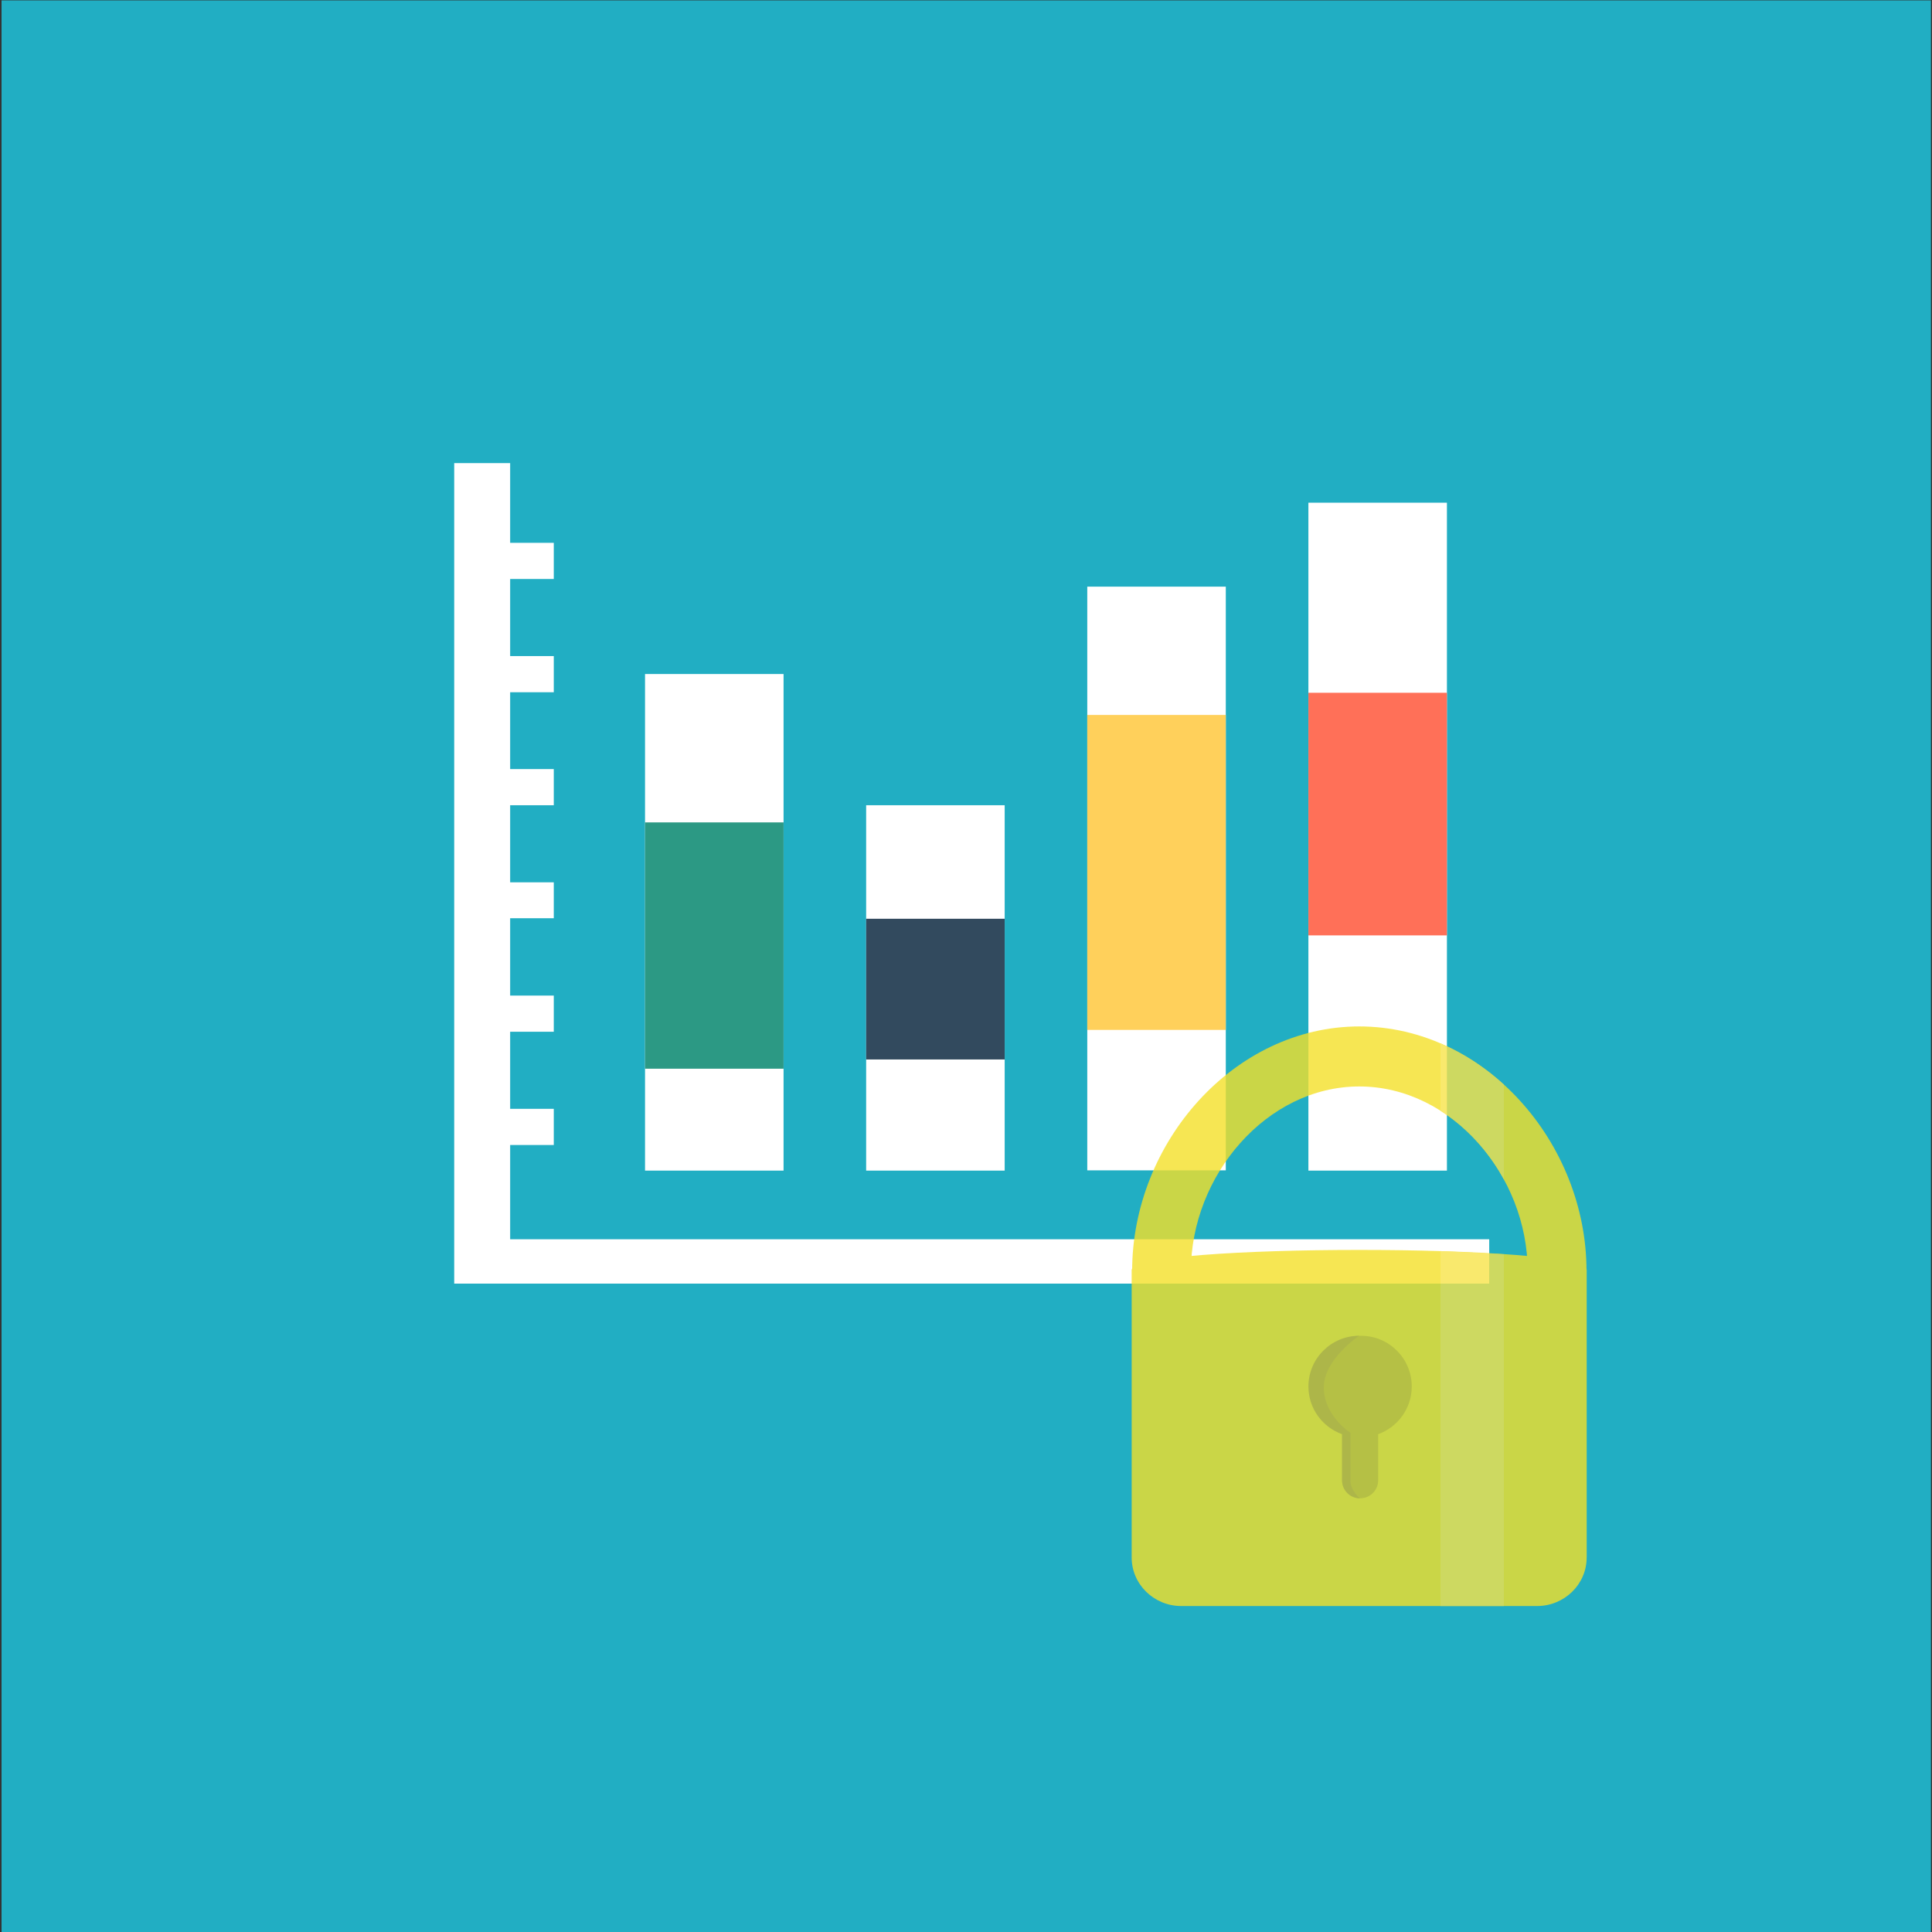 <?xml version="1.0" encoding="UTF-8" standalone="no"?><!DOCTYPE svg PUBLIC "-//W3C//DTD SVG 1.1//EN" "http://www.w3.org/Graphics/SVG/1.1/DTD/svg11.dtd"><svg width="100%" height="100%" viewBox="0 0 300 300" version="1.1" xmlns="http://www.w3.org/2000/svg" xmlns:xlink="http://www.w3.org/1999/xlink" xml:space="preserve" style="fill-rule:evenodd;clip-rule:evenodd;stroke-linejoin:round;stroke-miterlimit:1.414;"><rect x="0" y="0" width="300" height="300" fill="#333333" stroke="none"/><g id="Layer2"><rect x="0.239" y="0.058" width="299.596" height="300.45" style="fill:#1fbcd3;fill-opacity:0.9;"/></g><g id="Layer1"><rect x="76.166" y="84.289" width="9.825" height="5.616" style="fill:#fff;"/><rect x="76.166" y="101.875" width="9.825" height="5.616" style="fill:#fff;"/><rect x="76.166" y="119.421" width="9.825" height="5.616" style="fill:#fff;"/><rect x="76.166" y="137.007" width="9.825" height="5.575" style="fill:#fff;"/><rect x="76.166" y="154.593" width="9.825" height="5.616" style="fill:#fff;"/><rect x="76.166" y="172.179" width="9.825" height="5.616" style="fill:#fff;"/><path d="M70.53,199.317l0,-127.408l8.687,0l0,120.521l152.028,0l0,6.887l-160.715,0Z" style="fill:#fff;fill-rule:nonzero;"/><rect x="100.16" y="104.663" width="21.511" height="77.109" style="fill:#fff;"/><rect x="100.16" y="127.701" width="21.511" height="38.247" style="fill:#2c9984;"/><rect x="134.495" y="125.037" width="21.511" height="56.735" style="fill:#fff;"/><rect x="134.495" y="142.664" width="21.511" height="21.85" style="fill:#324a5e;"/><rect x="168.831" y="91.094" width="21.511" height="90.637" style="fill:#fff;"/><rect x="168.831" y="111.017" width="21.511" height="48.905" style="fill:#ffd05b;"/><rect x="203.167" y="78.058" width="21.511" height="103.714" style="fill:#fff;"/><rect x="203.167" y="107.573" width="21.511" height="37.673" style="fill:#ff7058;"/><g><g opacity="0.8"><g><path d="M246.353,197.344c0,-19.881 -15.794,-37.96 -35.277,-37.96c-19.484,0 -35.277,18.075 -35.277,37.96l9.13,0c0,-14.742 11.699,-28.639 26.142,-28.639c14.44,0 26.142,13.897 26.142,28.639l9.14,0Z" style="fill:#f4e028;fill-rule:nonzero;"/><path d="M246.377,241.843c0,4.162 -3.449,7.541 -7.71,7.541l-55.241,0c-4.244,0 -7.702,-3.379 -7.702,-7.541l0,-44.631c0,-4.166 70.658,-4.166 70.658,0l0,44.631l-0.005,0Z" style="fill:#f4e028;fill-rule:nonzero;"/><path d="M219.217,215.291c0,-4.348 -3.532,-7.872 -7.872,-7.872c-4.348,0 -7.876,3.524 -7.876,7.872c0,3.321 2.054,6.149 4.952,7.309l0,7.263c0,1.541 1.251,2.791 2.791,2.791c1.541,0 2.791,-1.25 2.791,-2.791l0,-7.164c3.031,-1.093 5.214,-3.992 5.214,-7.408Z" style="fill:#dac425;fill-rule:nonzero;"/><path d="M203.171,215.291c0,-4.348 3.532,-7.872 7.876,-7.872c0,0 -5.487,3.657 -5.487,8.009c0,4.431 4.141,7.06 4.141,7.06l0,7.458c0,1.54 1.474,2.708 1.474,2.708c-1.536,0 -2.787,-1.25 -2.787,-2.791l0,-7.164c-3.039,-1.093 -5.217,-3.992 -5.217,-7.408Z" style="fill:#d0b82b;fill-rule:nonzero;"/></g><path d="M233.52,249.384l-9.839,0l0,-55.117l9.839,0.489l0,54.628Z" style="fill:#f8e349;fill-rule:nonzero;"/><path d="M223.681,162.022l0,10.447c4.058,2.576 7.458,6.307 9.839,10.663l0,-14.721c-2.916,-2.663 -6.241,-4.841 -9.839,-6.389Z" style="fill:#f8e349;fill-rule:nonzero;"/></g></g></g></svg>